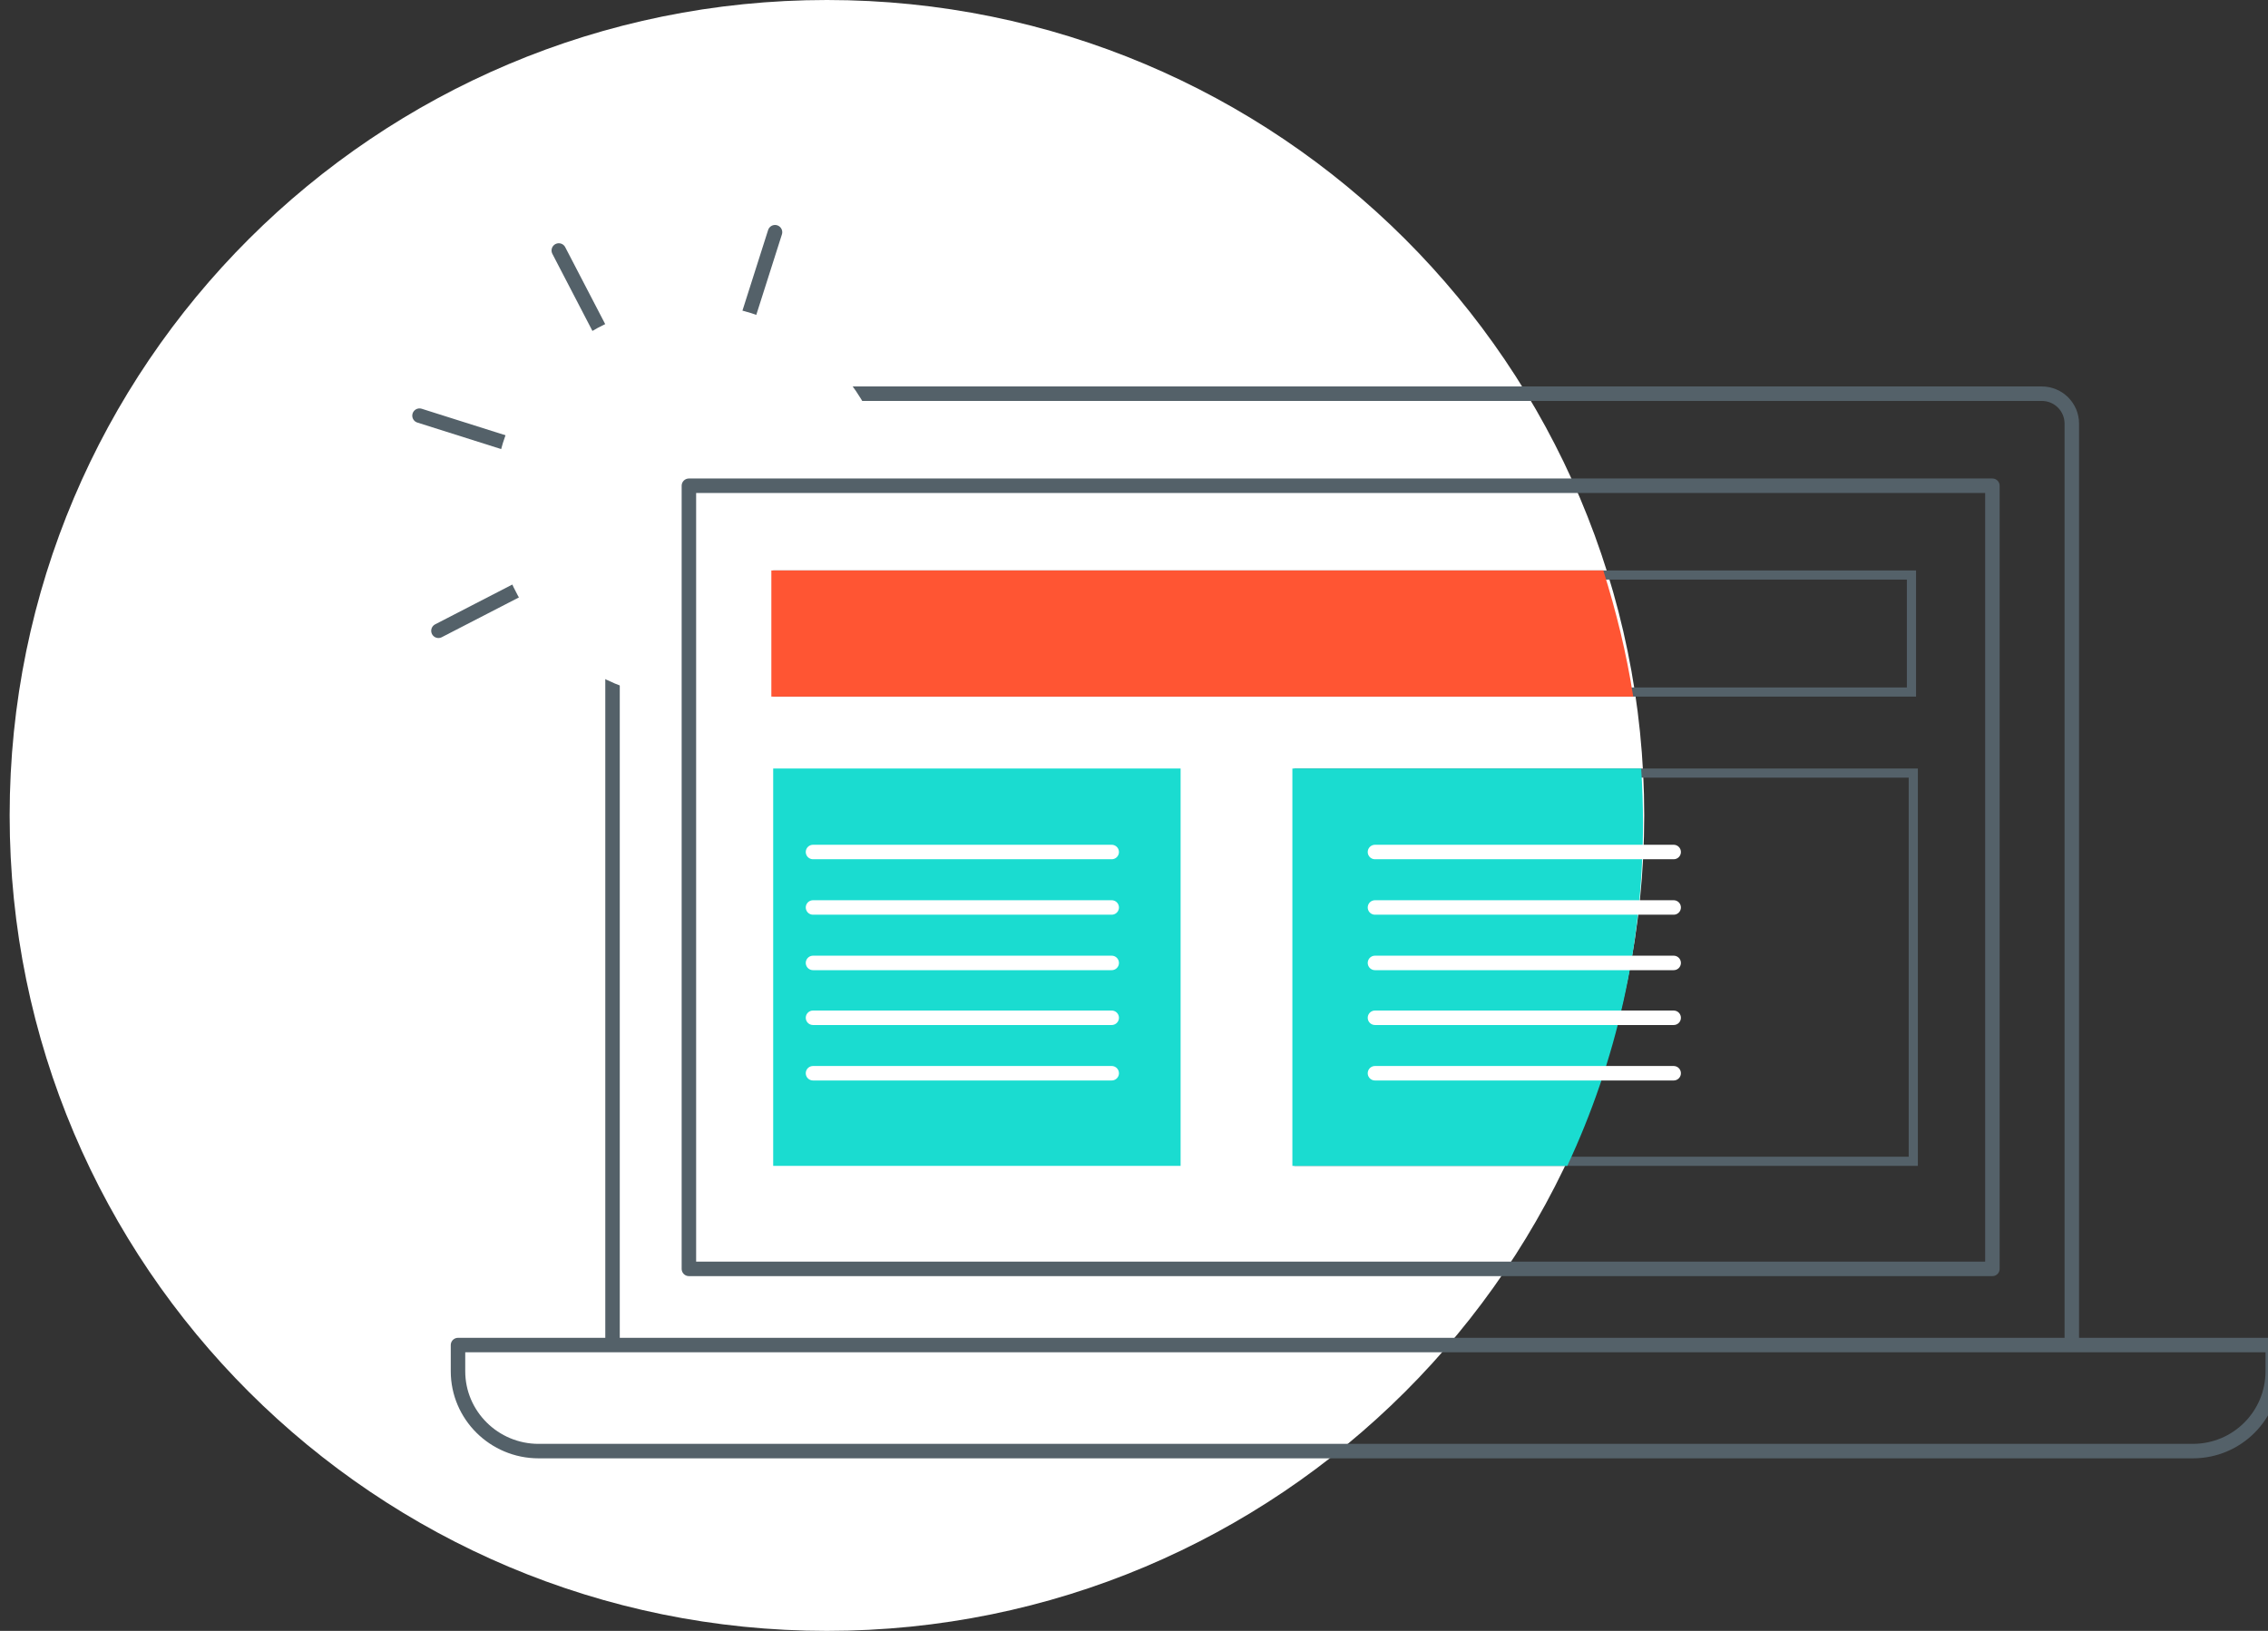 <svg width="235" height="169" viewBox="0 0 235 169" fill="none" xmlns="http://www.w3.org/2000/svg">
<rect x="0" y="0" width="235" height="169" fill="#333333" stroke="none"/>
<g clip-path="url(#clip0)">
<path d="M85.683 169C38.914 169 1 131.168 1 84.5C1 37.832 38.914 0 85.683 0C132.453 0 170.367 37.832 170.367 84.5C170.367 131.168 132.453 169 85.683 169Z" fill="white"/>
<path d="M214.671 138.938V43.891C214.671 42.186 213.278 40.797 211.57 40.797H66.57C64.861 40.797 63.468 42.186 63.468 43.891V138.938" stroke="#546169" stroke-width="1.5" stroke-miterlimit="10" stroke-linecap="round" stroke-linejoin="round"/>
<path d="M55.81 150.37H227.203C231.823 150.37 235.494 146.644 235.494 142.096V139.381H47.456V142.096C47.456 146.644 51.19 150.37 55.81 150.37Z" stroke="#546169" stroke-width="1.5" stroke-miterlimit="10" stroke-linejoin="round"/>
<path d="M66.127 68.586L80.304 24.062" stroke="#546169" stroke-width="1.5" stroke-miterlimit="10" stroke-linecap="round" stroke-linejoin="round"/>
<path d="M87.582 57.029L43.468 43.072" stroke="#546169" stroke-width="1.5" stroke-miterlimit="10" stroke-linecap="round" stroke-linejoin="round"/>
<path d="M45.43 65.365L84.608 45.156" stroke="#546169" stroke-width="1.5" stroke-miterlimit="10" stroke-linecap="round" stroke-linejoin="round"/>
<path d="M79.228 67.007L57.899 25.957" stroke="#546169" stroke-width="1.5" stroke-miterlimit="10" stroke-linecap="round" stroke-linejoin="round"/>
<path d="M71.696 72.439C60.371 72.439 51.19 63.278 51.19 51.977C51.19 40.677 60.371 31.516 71.696 31.516C83.022 31.516 92.203 40.677 92.203 51.977C92.203 63.278 83.022 72.439 71.696 72.439Z" fill="white"/>
<path d="M71.38 50.334H206.443V131.487H71.38V50.334Z" stroke="#546169" stroke-width="1.5" stroke-miterlimit="10" stroke-linecap="round" stroke-linejoin="round"/>
<path d="M81 60.06V71.238H197.582V60.06H81ZM80.051 59.112H198.532V72.185H80.114V59.112H80.051Z" fill="#546169"/>
<path d="M135.051 80.584V119.866H197.772V80.584H135.051ZM134.101 79.637H198.721V120.813H134.101V79.637Z" fill="#546169"/>
<path d="M79.924 59.112V72.185H169.228C168.532 67.701 167.456 63.344 166.127 59.112H79.924Z" fill="#FF5533"/>
<path d="M133.911 79.637V120.813H162.392C167.456 110.014 170.24 97.951 170.24 85.257C170.24 83.363 170.177 81.531 170.051 79.637H133.911Z" fill="#1ADCD0"/>
<path d="M80.114 79.637H122.329V120.813H80.114V79.637Z" fill="#1ADCD0"/>
<path d="M173.418 88.289H142.468" stroke="white" stroke-width="1.5" stroke-miterlimit="10" stroke-linecap="round" stroke-linejoin="round"/>
<path d="M173.418 94.036H142.468" stroke="white" stroke-width="1.5" stroke-miterlimit="10" stroke-linecap="round" stroke-linejoin="round"/>
<path d="M173.418 99.783H142.468" stroke="white" stroke-width="1.5" stroke-miterlimit="10" stroke-linecap="round" stroke-linejoin="round"/>
<path d="M173.418 105.467H142.468" stroke="white" stroke-width="1.5" stroke-miterlimit="10" stroke-linecap="round" stroke-linejoin="round"/>
<path d="M173.418 111.214H142.468" stroke="white" stroke-width="1.5" stroke-miterlimit="10" stroke-linecap="round" stroke-linejoin="round"/>
<path d="M115.19 88.289H84.24" stroke="white" stroke-width="1.5" stroke-miterlimit="10" stroke-linecap="round" stroke-linejoin="round"/>
<path d="M115.19 94.036H84.24" stroke="white" stroke-width="1.5" stroke-miterlimit="10" stroke-linecap="round" stroke-linejoin="round"/>
<path d="M115.19 99.783H84.24" stroke="white" stroke-width="1.5" stroke-miterlimit="10" stroke-linecap="round" stroke-linejoin="round"/>
<path d="M115.19 105.467H84.24" stroke="white" stroke-width="1.5" stroke-miterlimit="10" stroke-linecap="round" stroke-linejoin="round"/>
<path d="M115.19 111.214H84.24" stroke="white" stroke-width="1.5" stroke-miterlimit="10" stroke-linecap="round" stroke-linejoin="round"/>
</g>
<defs>
<clipPath id="clip0">
<rect width="235" height="169" fill="white" transform="matrix(-1 0 0 1 235 0)"/>
</clipPath>
</defs>
</svg>
